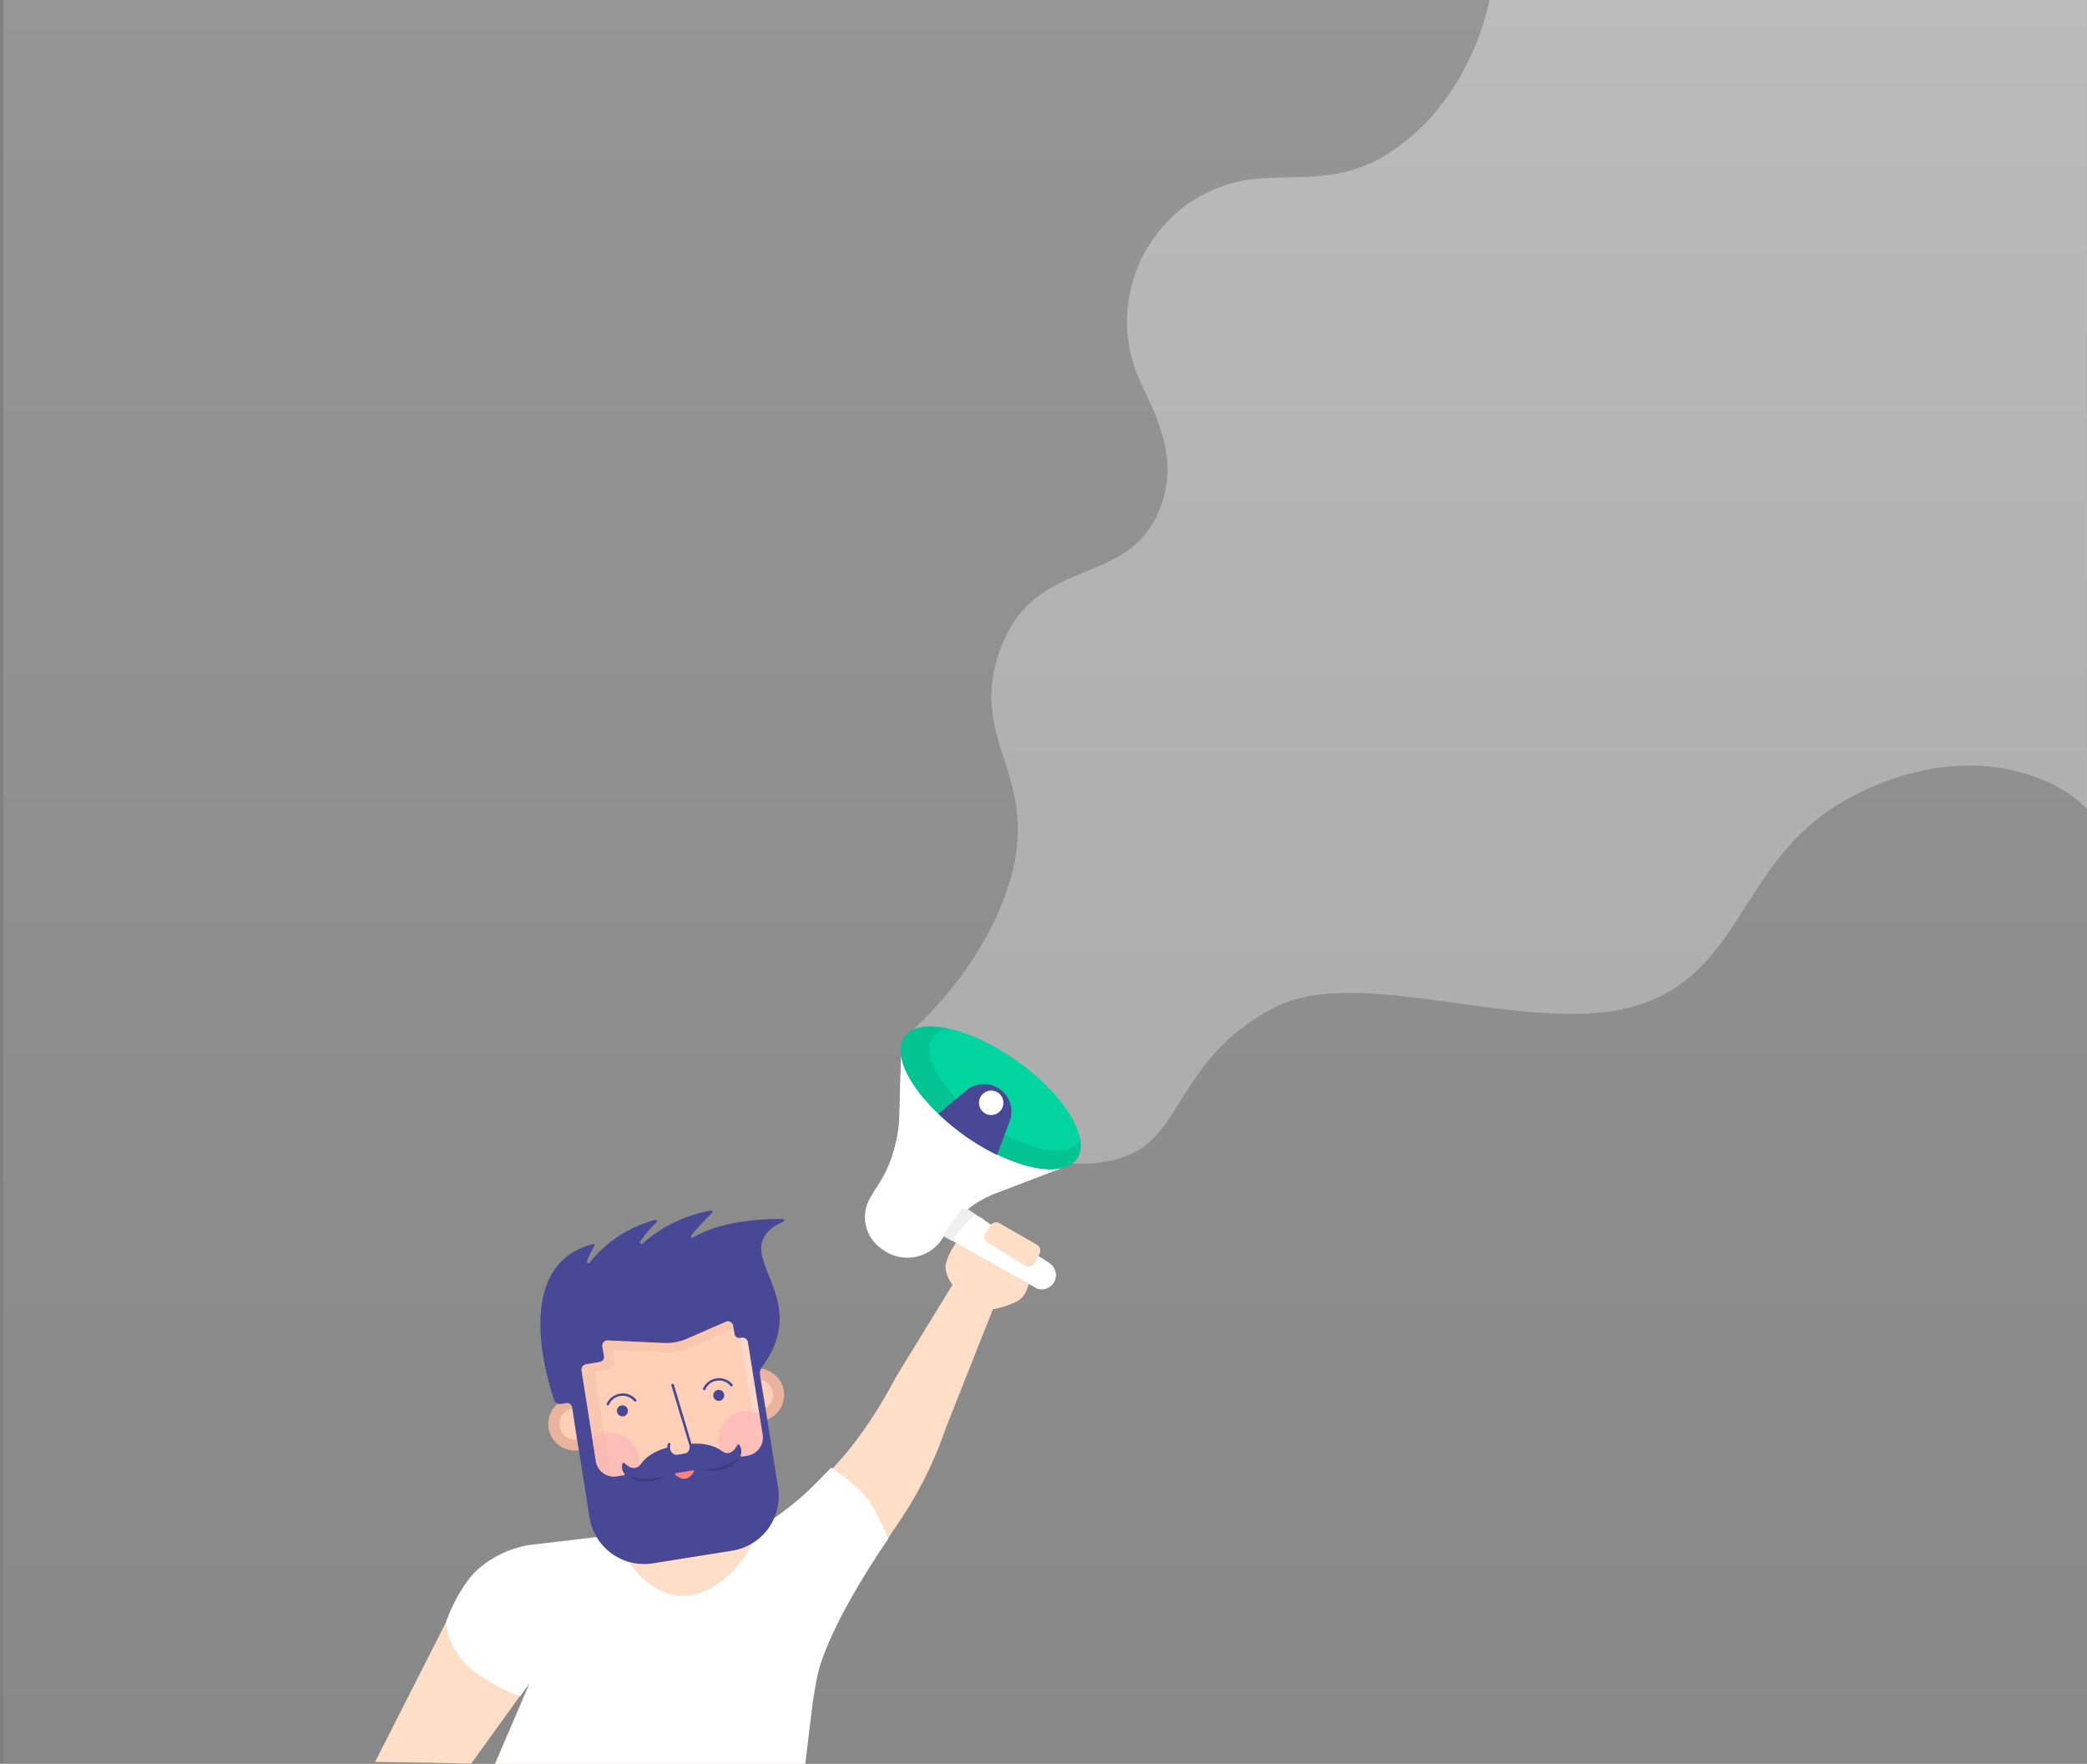 <svg xmlns="http://www.w3.org/2000/svg" xmlns:xlink="http://www.w3.org/1999/xlink" width="682.75" height="577" viewBox="0 0 682.75 577">
  <rect x="0" y="0" width="682.75" height="577" fill="#808080" stroke="none"/>
  <defs>
    <linearGradient id="Degradado_sin_nombre_61" data-name="Degradado sin nombre 61" x1="341.92" y1="577" x2="341.92" gradientUnits="userSpaceOnUse">
      <stop offset="0" stop-color="#999"/>
      <stop offset="1" stop-color="#c4c4c4"/>
    </linearGradient>
    <linearGradient id="Degradado_sin_nombre_72" data-name="Degradado sin nombre 72" x1="490.08" y1="380.68" x2="490.08" gradientUnits="userSpaceOnUse">
      <stop offset="0" stop-color="#c7c7c7"/>
      <stop offset="0.48" stop-color="#ccc"/>
      <stop offset="1" stop-color="#d9d9d9"/>
    </linearGradient>
  </defs>
  <title>banner-contest</title>
  <rect x="1.09" width="681.66" height="577" style="opacity: 0.32;fill: url(#Degradado_sin_nombre_61)"/>
  <path d="M324.6,413a6.26,6.26,0,0,0-4.91-6.27l2.41-4.09a3.08,3.08,0,0,0-.83-4.15,3,3,0,0,0-4.15.78l-.08.13-4,6.64s-.54.84-1.21,2l-.15.23a.08.08,0,0,1-.08.07,19.61,19.61,0,0,0-2.19,5.22c-.53,3.33,2.19,6.73,2.19,6.73L293.09,450.5c-6.65,12.62-15,24.94-25.39,34.54L247.83,505l-74.51.9a18.82,18.82,0,0,0-6.12,1.21l-1,.38a34.68,34.68,0,0,0-9.06,5.22,22.45,22.45,0,0,0-5.14,6L122.69,576.4s21.76.22,28.94.53h2.53l19.22-26.68-11.46,26.68H262c.54-.23,1.36-3.33,1.36-3.33l1.06-8.23c.76-5.6,1.36-13.76,3.86-20.79,6-17.22,15.94-32,26.14-47.15a127.4,127.4,0,0,0,15-30.3l15.41-38.84c0-.08,0-.08-.07-.15l.45.15s5.67-1.29,8.16-3,3.18-5.29,3.18-5.29Z" style="fill: #ffdec7"/>
  <path d="M284.62,491.46c-4.08-5.89-12.69-11.33-12.69-11.33l-5.14,5.21a89.66,89.66,0,0,1-15,12.24l-4.16,2.72c-2.19,9.83-13.29,21.76-24.1,21.76-10.58,0-19.5-10.5-21.84-20L173,505.44a33.62,33.62,0,0,0-17,8.31c-6.57,6.35-10.12,16.93-10.12,16.93a23.08,23.08,0,0,0,8.76,15.64,61.08,61.08,0,0,0,15.49,8.61s0,0,0,.05l3.41-4.73L162.06,577h101.4l1.21-10.2c.76-5.59,1.74-16.85,4.23-23.88,6.05-17.23,21.69-39.52,21.69-39.52S286.82,494.56,284.62,491.46Z" style="fill: #fff"/>
  <path d="M453.06,50.9c-14.35,8.73-27.61,6.43-41.42,7.54-32.5,2.6-52.33,37.13-38.49,66.65,5.79,12.34,11.82,24.57,7.1,39.09-9.41,29-40.14,16.47-52.34,46.46s11.16,41.67,3.53,73.51-34,53.85-34,53.85l42.88,41.18s19.79,5.15,33.13-3.6,15.64-32.2,44.18-46.32,84.85,10.94,119.36-.82,32.16-49.13,69.74-68.34,67.1-5.54,76,4.64V0H487.28S481.57,33.54,453.06,50.9Z" style="opacity: 0.56;fill: url(#Degradado_sin_nombre_72)"/>
  <path id="Path_273" data-name="Path 273" d="M343.49,413.33,314,393.91,308.2,404l31.06,17.53a4.65,4.65,0,0,0,5.36-1.74A4.71,4.71,0,0,0,343.49,413.33Z" style="fill: #fff"/>
  <path id="Path_274" data-name="Path 274" d="M349.31,381.36,294.9,343.58l-.61,21.31a44.57,44.57,0,0,1-8.31,24.7l-.68,1.29a12.56,12.56,0,0,0,2.95,17.53l.76.53a13.62,13.62,0,0,0,18.89-3.17l2.11-3.25a34.47,34.47,0,0,1,15.65-12.17Z" style="fill: #fff"/>
  <path id="Path_275" data-name="Path 275" d="M319.23,397.38l-4.08-2.64-.15.07-6.65,9.37,3,1.74.84-1.28A39.56,39.56,0,0,1,319.23,397.38Z" style="fill: #efefef"/>
  <ellipse id="Ellipse_50" data-name="Ellipse 50" cx="324.06" cy="359.21" rx="14.89" ry="34.53" transform="translate(-156.39 415.85) rotate(-54.67)" style="fill: #00d4a1"/>
  <path id="Path_277" data-name="Path 277" d="M301,390.2a41.24,41.24,0,0,0,15.49,5.44,33.79,33.79,0,0,1,9.06-5.21l21.16-8.09c-7.4,1.36-19.57-2.72-31.28-10.95S296,353.18,294.75,345.77L294.22,365a44.25,44.25,0,0,1-2.35,13A17.3,17.3,0,0,0,301,390.2Z" style="fill: #fff"/>
  <path id="Path_278" data-name="Path 278" d="M353,373.43c-4.08,5.74-18.06,2.72-31.28-6.65S301,345.17,305.1,339.42c1.21-1.66,3.18-2.57,5.82-2.79-6.95-1.59-12.54-.91-15,2.57-4.76,6.72,4,21.08,19.57,32.11s32,14.51,36.8,7.79a8.41,8.41,0,0,0,1.13-6.35A1.4,1.4,0,0,1,353,373.43Z" style="fill: #06b788;opacity: 0.56;isolation: isolate"/>
  <path id="Path_279" data-name="Path 279" d="M315.61,371.54a74.45,74.45,0,0,0,10.57,6.27l4.16-11.11a9,9,0,0,0-14.13-10.05L307,364.36A76,76,0,0,0,315.61,371.54Z" style="fill: #484896"/>
  <g id="Group_106" data-name="Group 106">
    <circle id="Ellipse_51" data-name="Ellipse 51" cx="324.26" cy="360.76" r="4" style="fill: #fff"/>
  </g>
  <path id="Path_280" data-name="Path 280" d="M340.09,410l-1.59,3.1a2.28,2.28,0,0,1-3.08.92h0l-12.31-7.56a2.08,2.08,0,0,1-.69-2.87h0L324,401a2.19,2.19,0,0,1,3-.76h0l12.24,7A2.16,2.16,0,0,1,340.09,410Z" style="fill: #ffdec7"/>
  <path id="Path_281" data-name="Path 281" d="M340.09,410l-1.59,3.1a2.28,2.28,0,0,1-3.08.92h0l-12.31-7.56a2.08,2.08,0,0,1-.69-2.87h0L324,401a2.19,2.19,0,0,1,3-.76h0l12.24,7A2.16,2.16,0,0,1,340.09,410Z" style="fill: #ffdec7"/>
  <g id="Group_112" data-name="Group 112">
    <circle id="Ellipse_52" data-name="Ellipse 52" cx="188.05" cy="465.84" r="8.69" style="fill: #eab39d"/>
    <circle id="Ellipse_53" data-name="Ellipse 53" cx="247.82" cy="456.32" r="8.69" style="fill: #eab39d"/>
    <circle id="Ellipse_54" data-name="Ellipse 54" cx="247.82" cy="456.32" r="5.06" style="fill: #ffcfb8"/>
    <circle id="Ellipse_55" data-name="Ellipse 55" cx="188.05" cy="465.84" r="5.06" style="fill: #ffcfb8"/>
    <path id="Path_286" data-name="Path 286" d="M215.78,504.23l17.38-2.79A21.35,21.35,0,0,0,250.85,477l-6.5-41a18.57,18.57,0,0,0-21.26-15.42H223l-22.75,3.62a18.57,18.57,0,0,0-15.42,21.26v0l6.5,41a21.3,21.3,0,0,0,24.39,17.68Z" style="fill: #ffcfb8"/>
    <path id="Path_287" data-name="Path 287" d="M248.43,476l-6.12-38.38a19.87,19.87,0,0,0-22.67-16.47l2.19-.38a19.81,19.81,0,0,1,22.67,16.47h0l6.12,38.39a22.68,22.68,0,0,1-18.78,26h0l-2.19.38A22.75,22.75,0,0,0,248.43,476Z" style="fill: #ffdfd2;opacity: 0.7;isolation: isolate"/>
    <path id="Path_288" data-name="Path 288" d="M243,461.61a9.66,9.66,0,0,1,5.51.76l1.14,6.95a6,6,0,0,1-5,6.88l-1.89.3c-.23,0-.38-.15-.3-.38a3.93,3.93,0,0,0-.38-3.4.43.43,0,0,0-.6-.12.45.45,0,0,0-.16.2c-.61,1.21-2.34,3.78-5.07,1.81-.22-.15-.38-.23-.6-.38a7.52,7.52,0,0,1-.46-1.81,9.37,9.37,0,0,1,7.66-10.79Z" style="fill: #fcb9b9;opacity: 0.8;isolation: isolate"/>
    <path id="Path_289" data-name="Path 289" d="M204.45,478.76a.47.47,0,0,0-.67,0,.34.34,0,0,0-.09.14,3.74,3.74,0,0,0,.68,3.32c.16.15,0,.38-.15.46l-2.34.38a6,6,0,0,1-6.88-5l-1.21-7.41a9.79,9.79,0,0,1,4.31-1.89A9.54,9.54,0,0,1,209,476.65a8.94,8.94,0,0,1-.07,3.18C207.17,481.11,205.28,479.6,204.45,478.76Z" style="fill: #fcb9b9;opacity: 0.8;isolation: isolate"/>
    <g id="Group_108" data-name="Group 108">
      <circle id="Ellipse_56" data-name="Ellipse 56" cx="235.13" cy="456.47" r="1.81" style="fill: #484896"/>
      <g id="Group_107" data-name="Group 107">
        <path id="Path_290" data-name="Path 290" d="M239.36,453.53c.08,0,.15-.08.23-.08a.37.37,0,0,0,.08-.52h0a5.6,5.6,0,0,0-5.36-2,5.76,5.76,0,0,0-4.31,3.25.41.41,0,1,0,.76.3,4.85,4.85,0,0,1,3.7-2.79,4.79,4.79,0,0,1,4.61,1.81C239.06,453.53,239.21,453.53,239.36,453.53Z" style="fill: #484896"/>
      </g>
    </g>
    <g id="Group_110" data-name="Group 110">
      <circle id="Ellipse_57" data-name="Ellipse 57" cx="203.62" cy="461.54" r="1.81" style="fill: #484896"/>
      <g id="Group_109" data-name="Group 109">
        <path id="Path_291" data-name="Path 291" d="M207.85,458.51c.08,0,.15-.07.23-.07a.38.38,0,0,0,.08-.52h0a5.58,5.58,0,0,0-5.36-2,5.76,5.76,0,0,0-4.31,3.25.41.41,0,1,0,.76.3,4.91,4.91,0,0,1,8.31-1A.22.22,0,0,0,207.85,458.51Z" style="fill: #484896"/>
      </g>
    </g>
    <path id="Path_292" data-name="Path 292" d="M181.25,457.91a2.1,2.1,0,0,0,2.27,1.36l1.66-.31a1.79,1.79,0,0,1,2,1.44l.53,3.55.61,4,4.53,28.48a18.08,18.08,0,0,0,20.63,15l26.07-4.15a18.08,18.08,0,0,0,15-20.63l-4.61-29-.3-1.66-1-6.12a3.44,3.44,0,0,1,.38-2.27l.23-.38c11.71-15.94,2.49-26.67.08-36.27-1.67-6.57,3.47-9.82,6.87-11.26a.46.46,0,0,0-.15-.9c-16.77-.15-25.69,3.85-29.24,6-.46.3-1-.31-.61-.69a72,72,0,0,1,6.72-7.25.49.49,0,0,0-.45-.83,46.31,46.31,0,0,0-22.22,10.73.49.49,0,0,1-.69,0,.5.5,0,0,1-.07-.58,32.1,32.1,0,0,1,5.29-6.27.49.49,0,0,0-.45-.83,40.44,40.44,0,0,0-21.46,14,.48.48,0,0,1-.83-.46,26.31,26.31,0,0,1,2.34-4.91.45.45,0,0,0-.13-.63.44.44,0,0,0-.4-.06C167.88,413.85,178.53,449.82,181.25,457.91Zm9-9.6a1.79,1.79,0,0,1,1.44-2l4.53-.76a1.64,1.64,0,0,0,1.37-1.86v0l-.53-3.25a1.69,1.69,0,0,1,1.4-1.94,1.3,1.3,0,0,1,.34,0l18.21.83a17.25,17.25,0,0,0,8-1.51l12.47-5.44a1.7,1.7,0,0,1,2.23.9,1.82,1.82,0,0,1,.11.38l.46,2.65a1.62,1.62,0,0,0,1.86,1.36h0l.53-.08a1.81,1.81,0,0,1,2,1.44l4.83,30.3a6,6,0,0,1-5,6.88l-1.89.3c-.23,0-.38-.15-.31-.38a3.86,3.86,0,0,0-.38-3.4.42.42,0,0,0-.59-.13.44.44,0,0,0-.17.21c-.6,1.2-2.34,3.77-5.06,1.81-4.23-3.1-10.35-2.27-10.35-2.27a2.86,2.86,0,0,1-1.06,3h0l-2.72.53s-2.65.83-3.17-2.42c0,0-6,1.13-9.07,5.36-2,2.73-4.39.84-5.37-.15a.47.47,0,0,0-.66,0,.71.71,0,0,0-.1.14,3.76,3.76,0,0,0,.69,3.33c.15.15,0,.38-.16.46l-2.34.37a6,6,0,0,1-6.87-5Z" style="fill: #484896"/>
    <g id="Group_111" data-name="Group 111">
      <path id="Path_293" data-name="Path 293" d="M222,476.72l2-.3a2.91,2.91,0,0,0,2-1.36,2.88,2.88,0,0,0,.3-2.49L220.47,453a.43.43,0,1,0-.83.23h0l5.89,19.57a2.48,2.48,0,0,1-.23,1.81,2.07,2.07,0,0,1-1.51,1l-2,.31a2.25,2.25,0,0,1-2.42-1.44,3.29,3.29,0,0,1-.07-1.89.43.43,0,1,0-.83-.22,3.55,3.55,0,0,0,.07,2.34A3.21,3.21,0,0,0,222,476.72Z" style="fill: #484896"/>
    </g>
    <path id="Path_294" data-name="Path 294" d="M195,478.08l-4.76-29.77a1.81,1.81,0,0,1,1.44-2l4.53-.76a1.64,1.64,0,0,0,1.37-1.86v0l-.53-3.25a1.7,1.7,0,0,1,1.4-1.95,1.94,1.94,0,0,1,.34,0l18.21.83a17.12,17.12,0,0,0,8-1.51l12.47-5.44a1.72,1.72,0,0,1,2.24.91,2.38,2.38,0,0,1,.11.38l.15,1-15,6.57a13.15,13.15,0,0,1-5.9,1.14L202,441.74a1.34,1.34,0,0,0-1.37,1.33,1.09,1.09,0,0,0,0,.18l.38,2.42a2,2,0,0,1-1.67,2.26l-3.55.53a1.37,1.37,0,0,0-1.13,1.57v0L200,483A5.79,5.79,0,0,1,195,478.08Z" style="fill: #eab39d;opacity: 0.3;isolation: isolate"/>
    <path id="Path_295" data-name="Path 295" d="M205.88,482.92a19.27,19.27,0,0,0,12.17-.3S210.87,487.15,205.88,482.92Z" style="fill: #3b3b7f"/>
    <path id="Path_296" data-name="Path 296" d="M241.48,477.18a20.24,20.24,0,0,1-11.64,3.55C229.76,480.73,238,482.85,241.48,477.18Z" style="fill: #3b3b7f"/>
    <path id="Path_297" data-name="Path 297" d="M226.74,481l-5.67.9c-.22.08-.38.38-.15.53,1.06,1,3.85,2.88,6.12-1C227.19,481.18,227,481,226.74,481Z" style="fill: #fc8181"/>
  </g>
</svg>
